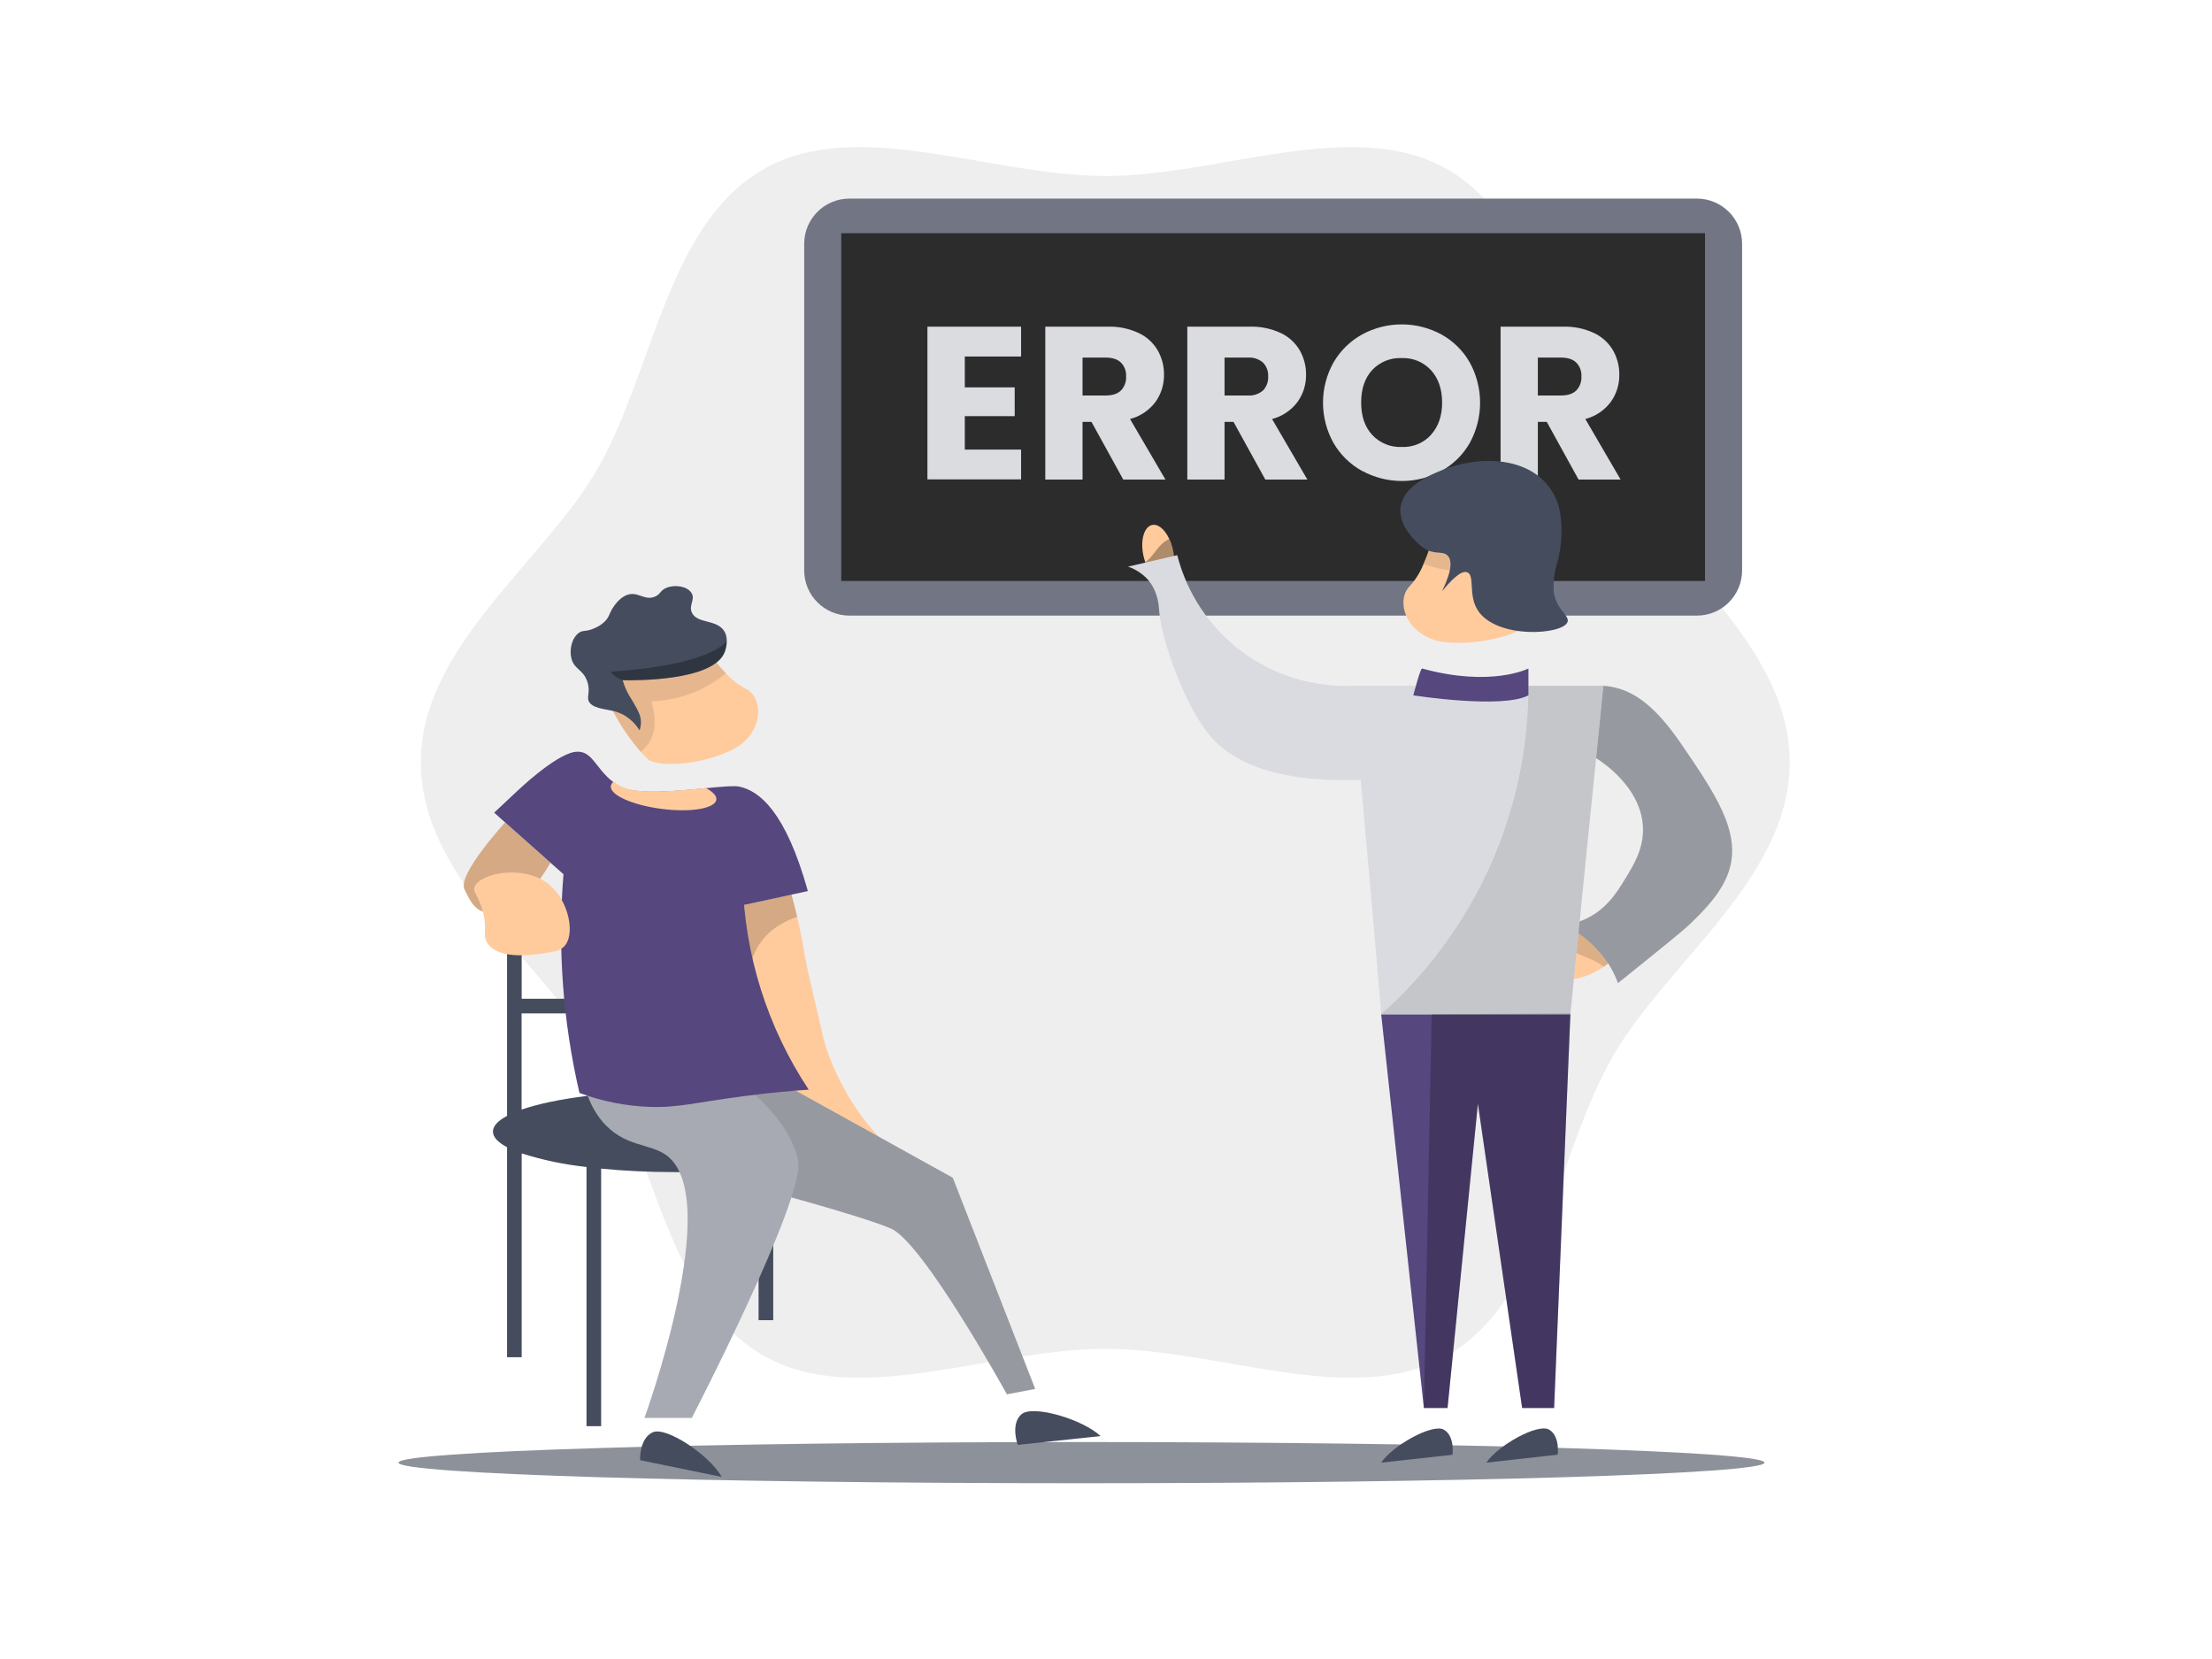 <svg xmlns="http://www.w3.org/2000/svg" width="800" height="600" fill="none" viewBox="0 0 800 600">
    <path d="M647.28 275.729C647.28 317.598 603.012 347.967 583.448 381.783C563.289 416.658 558.411 469.967 523.536 490.146C489.751 509.71 441.662 487.838 399.743 487.838C357.823 487.838 309.745 509.72 275.939 490.156C241.064 469.997 236.206 416.668 216.027 381.793C196.464 347.977 152.195 317.609 152.195 275.739C152.195 233.87 196.464 203.501 216.027 169.695C236.186 134.811 241.064 81.501 275.939 61.322C309.745 41.758 357.883 63.641 399.743 63.641C441.602 63.641 489.751 41.758 523.557 61.322C558.431 81.481 563.289 134.811 583.468 169.695C603.032 203.491 647.28 233.84 647.28 275.729Z" fill="black" opacity="0.07"/>
    <path d="M310.441 409.219C310.441 403.988 298.164 399.412 279.679 396.812V392.78H274.347V396.116C264.379 395.021 254.358 394.485 244.331 394.514C220.927 394.514 200.385 397.215 188.643 401.297V366.503H270.668V361.212H188.673V326.811H183.381V403.575C180.096 405.319 178.281 407.224 178.281 409.239C178.281 411.255 180.096 413.16 183.381 414.904V490.862H188.673V417.142C196.303 419.56 204.158 421.204 212.117 422.05V515.788H217.409V422.645C225.644 423.461 234.756 423.915 244.361 423.915C254.378 423.945 264.389 423.414 274.347 422.322V477.456H279.649V421.647C298.164 419.037 310.441 414.461 310.441 409.219Z" fill="#454C5E"/>
    <path d="M613.696 71.825H307.205C298.171 71.825 290.847 79.149 290.847 88.184V206.283C290.847 215.318 298.171 222.642 307.205 222.642H613.696C622.731 222.642 630.055 215.318 630.055 206.283V88.184C630.055 79.149 622.731 71.825 613.696 71.825Z" fill="#727583"/>
    <path d="M304.252 84.344H616.649V210.113H304.252V84.344Z" fill="#2c2c2c"/>
    <path d="M348.933 128.934V140.102H366.975V150.504H348.933V162.599H369.293V173.384H335.417V118.139H369.293V128.934H348.933ZM406.244 173.444L394.744 152.57H391.518V173.444H378.042V118.139H400.65C404.493 118.03 408.309 118.813 411.798 120.427C414.676 121.769 417.079 123.951 418.692 126.686C420.228 129.388 421.018 132.449 420.98 135.556C421.024 139.088 419.932 142.54 417.866 145.404C415.591 148.429 412.357 150.593 408.693 151.542L421.504 173.444H406.244ZM391.518 143.035H399.864C402.337 143.035 404.188 142.43 405.418 141.221C406.063 140.541 406.56 139.735 406.88 138.854C407.199 137.973 407.332 137.036 407.272 136.1C407.322 135.191 407.183 134.28 406.864 133.427C406.545 132.573 406.052 131.795 405.418 131.141C404.188 129.932 402.337 129.327 399.864 129.327H391.518V143.035ZM457.618 173.444L446.118 152.57H442.882V173.444H429.406V118.139H452.024C455.867 118.032 459.682 118.815 463.172 120.427C466.05 121.769 468.453 123.951 470.066 126.686C471.602 129.388 472.392 132.449 472.354 135.556C472.398 139.088 471.306 142.54 469.24 145.404C466.961 148.429 463.724 150.593 460.057 151.542L472.828 173.444H457.618ZM442.882 143.035H451.238C453.257 143.19 455.254 142.537 456.792 141.221C457.435 140.54 457.931 139.734 458.25 138.853C458.569 137.972 458.704 137.035 458.646 136.1C458.694 135.191 458.554 134.281 458.235 133.428C457.916 132.575 457.424 131.797 456.792 131.141C455.254 129.825 453.257 129.172 451.238 129.327H442.882V143.035ZM492.634 170.34C488.347 167.973 484.78 164.49 482.313 160.261C479.801 155.799 478.482 150.765 478.482 145.646C478.482 140.526 479.801 135.492 482.313 131.031C484.784 126.804 488.349 123.321 492.634 120.951C497.033 118.568 501.958 117.319 506.961 117.319C511.965 117.319 516.89 118.568 521.289 120.951C525.56 123.312 529.102 126.798 531.53 131.031C534 135.506 535.296 140.534 535.296 145.646C535.296 150.757 534 155.786 531.53 160.261C529.092 164.486 525.553 167.97 521.289 170.34C516.903 172.715 511.994 173.958 507.007 173.958C502.019 173.958 497.11 172.715 492.724 170.34H492.634ZM517.53 157.237C520.217 154.294 521.561 150.406 521.561 145.575C521.561 140.744 520.217 136.843 517.53 133.873C516.188 132.418 514.545 131.273 512.715 130.518C510.886 129.762 508.914 129.415 506.936 129.499C504.95 129.409 502.968 129.75 501.125 130.498C499.283 131.246 497.624 132.384 496.262 133.833C493.608 136.729 492.281 140.643 492.281 145.575C492.281 150.507 493.608 154.408 496.262 157.277C497.618 158.737 499.274 159.884 501.117 160.64C502.961 161.395 504.946 161.74 506.936 161.651C508.913 161.743 510.885 161.4 512.715 160.648C514.545 159.896 516.189 158.752 517.53 157.297V157.237ZM570.91 173.444L559.409 152.57H556.184V173.444H542.708V118.139H565.316C569.158 118.03 572.974 118.813 576.463 120.427C579.341 121.769 581.745 123.951 583.357 126.686C584.898 129.386 585.688 132.448 585.645 135.556C585.689 139.088 584.597 142.54 582.531 145.404C580.256 148.429 577.023 150.593 573.359 151.542L586.119 173.444H570.91ZM556.184 143.035H564.529C567.002 143.035 568.853 142.43 570.083 141.221C570.728 140.541 571.226 139.735 571.545 138.854C571.864 137.973 571.998 137.036 571.938 136.1C571.987 135.191 571.848 134.28 571.529 133.427C571.21 132.573 570.718 131.795 570.083 131.141C568.853 129.932 567.002 129.327 564.529 129.327H556.184V143.035Z" fill="#DADCE0"/>
    <path d="M391.136 536.43C527.563 536.43 638.159 533.095 638.159 528.981C638.159 524.868 527.563 521.533 391.136 521.533C254.708 521.533 144.112 524.868 144.112 528.981C144.112 533.095 254.708 536.43 391.136 536.43Z" fill="#1D2535" opacity="0.5"/>
    <path d="M324.128 420.044C323.644 423.632 317.768 426.918 313.091 425.931C309.977 425.265 308.152 422.907 306.126 420.205C292.489 402.224 292.801 402.728 292.378 402.063C283.398 388.607 282.027 385.936 280.696 382.741C279.93 380.927 279.325 379.243 278.832 377.701C277.985 375.111 277.441 372.903 276.997 371.039C273.157 355.033 270.123 337.485 268.49 327.446L286.22 323.414C286.764 325.38 287.51 328.182 288.306 331.598C288.488 332.344 288.669 333.13 288.85 333.937C290.503 341.335 290.473 343.008 292.197 351.223C292.429 352.231 292.489 352.543 295.543 365.687L298.012 376.27C301.036 387.468 309.503 403.827 320.772 414.027C321.719 414.884 324.491 417.282 324.128 420.044Z" fill="#FFCB9D" style="fill: #FFCB9D; fill: #FFCB9D;"/>
    <path d="M288.306 331.609C284.889 332.717 278.942 335.257 274.911 341.093C268.198 350.81 269.569 365.656 278.832 377.701C277.985 375.111 277.441 372.903 276.997 371.039C273.157 355.033 270.123 337.485 268.49 327.446L286.22 323.414C286.764 325.4 287.51 328.202 288.306 331.609Z" fill="black" opacity="0.17"/>
    <path d="M287.823 394.473L344.59 425.951L374.394 502.322L364.164 504.267C364.164 504.267 333.825 449.234 322.183 444.295C310.542 439.356 271.787 429.126 271.787 429.126L264.983 392.79L287.823 394.473Z" fill="#A7AAB3"/>
    <path d="M287.823 394.473L344.59 425.951L374.394 502.322L364.164 504.267C364.164 504.267 333.825 449.234 322.183 444.295C310.542 439.356 271.787 429.126 271.787 429.126L264.983 392.79L287.823 394.473Z" fill="black" opacity="0.1"/>
    <path d="M398.04 519.386L368.084 522.561C368.084 522.561 365.353 515.213 369.354 511.544C373.356 507.875 391.7 513.338 398.04 519.386ZM261.002 534.142L231.5 528.094C231.5 528.094 231.127 520.263 236.055 518.015C240.984 515.767 256.799 526.451 261.002 534.142Z" fill="#454C5E"/>
    <path d="M214.516 241.167C215.725 244.131 217.539 248.434 219.989 253.676C220.533 254.815 220.997 255.823 221.168 256.165C224.001 261.824 227.54 267.101 231.701 271.869C232.547 272.806 233.364 273.683 234.241 274.51C237.476 277.533 253.099 276.979 264.761 271.214C276.423 265.448 276.463 252.063 269.367 248.918C266.78 247.539 264.462 245.705 262.523 243.506C259.84 240.663 257.364 237.632 255.115 234.434C253.785 232.64 252.998 231.411 252.998 231.411L240.429 226.643L217.509 234.999C219.192 238.758 219.152 241.802 218.023 242.478C216.894 243.153 214.949 241.52 214.516 241.167Z" fill="#FFCB9D" style="fill: #FFCB9D; fill: #FFCB9D;"/>
    <path d="M214.516 241.167C215.725 244.131 217.539 248.434 219.989 253.676C220.533 254.815 220.997 255.823 221.168 256.165C224.001 261.824 227.54 267.101 231.701 271.869C233.013 270.857 234.121 269.605 234.966 268.18C235.869 266.598 236.455 264.855 236.69 263.049C236.894 261.134 236.796 259.199 236.398 257.314C236.202 256.077 235.936 254.852 235.601 253.645C245.456 253.365 254.933 249.796 262.523 243.506C259.84 240.663 257.364 237.632 255.115 234.434C253.785 232.64 252.998 231.411 252.998 231.411L240.429 226.643L217.509 234.999C219.192 238.758 219.152 241.802 218.023 242.478C216.894 243.153 214.949 241.52 214.516 241.167Z" fill="black" opacity="0.1"/>
    <path d="M212.44 246.62C213.75 250.652 211.704 252.385 213.397 254.321C215.292 256.488 219.999 256.508 222.852 257.415C223.86 257.738 224.746 258.161 224.746 258.161C225.03 258.282 225.306 258.42 225.573 258.574C227.917 259.929 229.887 261.844 231.308 264.148C231.906 262.432 231.955 260.572 231.449 258.826C230.623 256.206 227.71 251.932 227.418 251.287C227.418 251.287 227.307 251.105 227.206 250.924C227.034 250.581 226.974 250.42 226.682 249.916C226.106 248.716 225.628 247.473 225.25 246.197V246.136C225.243 246.119 225.239 246.1 225.239 246.081C225.239 246.062 225.243 246.043 225.25 246.025C229.363 246.106 258.22 246.449 262.151 235.745C262.443 234.938 263.703 231.189 261.939 228.276C259.278 223.901 252.061 225.665 250.217 221.533C248.987 218.791 251.608 216.796 250.056 214.397C248.503 211.998 244.068 211.312 240.984 212.603C238.636 213.61 238.968 214.931 236.811 215.808C233.052 217.34 230.764 213.792 226.903 215.132C223.829 216.14 221.864 219.517 221.37 220.273C220.291 222.087 220.312 223.105 218.85 224.647C217.74 225.753 216.421 226.627 214.97 227.217C211.875 228.608 210.938 227.782 209.436 228.82C206.856 230.614 205.818 234.868 206.664 238.133C207.662 242.205 210.978 242.054 212.44 246.62Z" fill="#454C5E"/>
    <path d="M182.696 297.45C182.696 297.45 165.34 316.318 167.98 321.64C170.621 326.962 172.214 330.903 180.68 330.379C189.147 329.855 199.055 312.025 199.055 312.025L182.696 297.45Z" fill="#FFCB9D" style="fill: #FFCB9D; fill: #FFCB9D;"/>
    <path d="M182.696 297.45C182.696 297.45 165.34 316.318 167.98 321.64C170.621 326.962 172.214 330.903 180.68 330.379C189.147 329.855 199.055 312.025 199.055 312.025L182.696 297.45Z" fill="black" opacity="0.17"/>
    <path d="M212.117 394.906C213.272 398.776 215.191 402.375 217.762 405.49C225.654 414.934 234.967 413.372 241.045 417.837C262.08 433.288 233.072 512.794 233.072 512.804H250.207C250.207 512.804 291.129 433.712 288.659 419.954C286.19 406.195 271.404 394.554 271.404 394.554L212.117 394.906Z" fill="#A7AAB3"/>
    <path d="M292.49 394.1C287.178 394.463 278.883 395.108 268.763 396.469C251.427 398.727 245.329 400.682 234.766 400.319C226.153 399.98 217.648 398.279 209.568 395.279C203.558 369.374 201.61 342.691 203.792 316.187L178.715 293.902L187.171 285.99C187.171 285.99 200.587 273.139 207.763 271.969C214.224 270.961 215.162 277.846 221.763 282.805C222.538 283.4 223.357 283.935 224.213 284.407C230.008 287.592 244.371 286.141 255.116 285.072C262.171 284.367 265.729 284.165 267.211 284.458C274.619 285.929 284.164 293.529 292.167 322.265L266.425 327.869C267.151 324.704 267.873 321.539 268.592 318.374C269.281 345.361 277.564 371.607 292.49 394.1Z" fill="#56477e" style="fill: #56477e; fill: #56477e;"/>
    <path d="M171.618 320.844C173.241 315.804 189.872 312.216 199.054 320.289C205.848 326.266 208.206 338.341 203.872 342.464C202.937 343.319 201.775 343.886 200.526 344.097C194.146 345.337 180.297 347.614 176.184 340.922C174.309 337.898 176.477 336.305 174.511 329.28C172.929 323.656 171.003 322.749 171.618 320.844ZM239.25 292.541C228.707 291.18 220.493 287.502 220.916 284.276C220.972 283.962 221.09 283.662 221.263 283.394C221.436 283.126 221.661 282.895 221.924 282.714C222.697 283.311 223.516 283.847 224.373 284.316C230.169 287.502 244.532 286.05 255.276 284.982C257.816 286.342 259.248 287.824 259.076 289.205C258.663 292.41 249.783 293.912 239.25 292.541Z" fill="#FFCB9D" style="fill: #FFCB9D; fill: #FFCB9D;"/>
    <path d="M262.776 232.045C262.732 233.284 262.494 234.509 262.07 235.674C258.139 246.398 229.282 246.046 225.17 245.955C223.453 245.43 221.949 244.371 220.876 242.931C249.753 240.945 259.49 235.462 262.776 232.045Z" fill="black" opacity="0.3"/>
    <path d="M424.024 198.058C423.75 196.97 423.365 195.913 422.875 194.903C421.202 191.285 418.602 189.188 416.344 189.954C413.481 190.962 412.312 196.123 413.673 201.566C413.824 202.17 414.015 202.765 414.217 203.329C415.83 207.764 418.823 210.546 421.343 209.669C424.196 208.702 425.405 203.501 424.024 198.058Z" fill="#FFCB9D" style="fill: #FFCB9D; fill: #FFCB9D;"/>
    <path d="M424.024 198.058C423.75 196.97 423.365 195.913 422.875 194.903C422.593 195.044 422.341 195.175 422.079 195.327C418.652 197.343 418.047 200.044 414.67 202.987C414.527 203.111 414.376 203.226 414.217 203.33C415.829 207.764 418.823 210.546 421.343 209.669C424.195 208.702 425.405 203.501 424.024 198.058Z" fill="black" opacity="0.32"/>
    <path d="M568.803 337.717C567.363 338.516 566.012 339.465 564.771 340.549C560.276 344.318 558.301 348.804 560.246 351.717C562.746 355.396 570.557 355.103 577.743 351.062C578.537 350.618 579.308 350.133 580.052 349.61C585.726 345.629 588.528 340.317 586.311 337.061C583.852 333.393 575.99 333.675 568.803 337.717Z" fill="#FFCB9D" style="fill: #FFCB9D; fill: #FFCB9D;"/>
    <path d="M568.803 337.717C567.363 338.516 566.012 339.465 564.771 340.549C565.074 340.902 565.356 341.204 565.669 341.557C569.821 345.659 573.934 345.508 579.386 349.137C579.62 349.293 579.842 349.464 580.052 349.651C585.726 345.669 588.528 340.357 586.311 337.102C583.852 333.393 575.99 333.675 568.803 337.717Z" fill="black" opacity="0.14"/>
    <path d="M625.247 315.199C622.596 323.122 615.954 329.603 611.338 334.078C610.279 335.086 608.525 336.739 596.43 346.496C591.723 350.306 587.823 353.41 585.172 355.567C584.248 353.004 583.027 350.558 581.533 348.28C578.648 344.077 575.041 340.419 570.879 337.475C569.478 336.401 568.028 335.392 566.535 334.451C568.159 334.196 569.756 333.787 571.303 333.231C571.807 333.07 572.311 332.858 572.845 332.637C580.636 329.28 584.668 322.94 587.349 318.526C590.725 313.073 594.233 307.368 594.203 300.05C594.152 284.76 578.731 275.094 577.199 274.167L579.799 248.021C580.814 248.087 581.823 248.211 582.823 248.394C590.887 249.876 598.587 255.218 608.021 269.006C620.348 287.078 629.944 301.088 625.247 315.199Z" fill="#A7AAB3"/>
    <path d="M561.546 184.32C561.405 187.687 561.143 192.615 560.639 198.683C560.508 200.014 560.407 201.183 560.377 201.576C559.606 208.204 558.005 214.71 555.61 220.938C555.116 222.168 554.602 223.337 554.047 224.466C551.941 228.669 536.247 233.729 522.62 232.237C508.993 230.745 504.155 217.471 510.001 211.806C512.066 209.506 513.702 206.853 514.829 203.975C516.449 200.188 517.796 196.291 518.861 192.313C519.526 190.055 519.869 188.553 519.869 188.553L530.603 179.291H556.325C556.023 183.625 557.162 186.618 558.523 186.89C559.883 187.162 561.244 184.824 561.546 184.32Z" fill="#FFCB9D" style="fill: #FFCB9D; fill: #FFCB9D;"/>
    <path d="M561.547 184.32C561.405 187.687 561.143 192.615 560.639 198.683C560.508 200.014 560.408 201.183 560.377 201.576C559.607 208.204 558.005 214.71 555.61 220.938C553.946 220.409 552.397 219.572 551.044 218.469C549.578 217.224 548.367 215.708 547.476 214.004C546.583 212.181 545.984 210.228 545.702 208.218C545.445 206.923 545.263 205.614 545.158 204.297C540.244 205.927 535.094 206.731 529.918 206.676C524.763 206.623 519.653 205.71 514.799 203.975C516.419 200.188 517.766 196.291 518.831 192.313C519.496 190.055 519.838 188.553 519.838 188.553L530.573 179.291H556.295C555.993 183.625 557.132 186.618 558.493 186.89C559.853 187.162 561.244 184.824 561.547 184.32Z" fill="black" opacity="0.1"/>
    <path d="M564.711 189.813C564.884 193.637 564.572 197.467 563.784 201.213C563.22 204.116 562.645 204.751 562.222 207.704C561.923 209.641 561.818 211.602 561.909 213.56C562.454 220.293 567.695 222.49 566.949 224.869C565.467 229.667 540.803 231.29 534.292 220.454C530.986 214.951 533.455 208.158 530.684 206.988C528.496 206.051 524.697 209.962 521.542 213.842C525.422 205.779 524.979 202.463 523.628 201.011C521.794 198.995 518.709 200.9 514.647 198.048C512.692 196.585 510.972 194.831 509.547 192.847C509.4 192.688 509.278 192.508 509.185 192.313C508.815 191.825 508.478 191.313 508.177 190.781C508.177 190.781 508.116 190.68 508.086 190.65C507.349 189.274 506.844 187.786 506.594 186.245L506.503 185.65C506.444 184.98 506.444 184.305 506.503 183.635C506.87 180.992 508.137 178.557 510.092 176.74C513.7 173.142 519.052 171.005 521.864 169.907C532.79 165.512 549.371 164.474 558.785 174.342C561.15 176.93 562.876 180.037 563.824 183.413C564.283 185.521 564.58 187.66 564.711 189.813Z" fill="#454C5E"/>
    <path d="M567.947 366.826L562.07 509.216H550.499L534.503 399.2L523.527 509.216H514.96L499.528 366.826H567.947Z" fill="#56477e" style="fill: #56477e; fill: #56477e;"/>
    <path d="M537.558 528.981L563.36 526.109C563.36 526.109 564.288 519.416 560.246 517.037C556.204 514.659 541.771 522.712 537.558 528.981ZM499.528 528.981L525.321 526.139C525.321 526.139 526.259 519.446 522.217 517.068C518.175 514.689 503.752 522.712 499.528 528.981Z" fill="#454C5E"/>
    <path d="M489.207 248.021C474.82 248.609 460.668 244.237 449.12 235.637C437.571 227.037 429.328 214.731 425.768 200.779L407.958 204.932C410.74 205.862 413.231 207.502 415.185 209.689C418.854 213.953 419.116 219.224 419.217 220.777C420.053 231.743 428.711 255.974 438.085 266.637C452.458 282.986 481.628 282.321 492.13 282.049C493.427 296.946 494.747 311.806 496.091 326.629C497.247 340.015 498.406 353.413 499.569 366.826H567.997C567.992 366.735 567.992 366.644 567.997 366.553C568.965 356.837 569.932 347.131 570.9 337.434C571.031 336.023 571.182 334.602 571.323 333.181C571.384 332.536 571.464 331.881 571.525 331.236C571.676 329.693 571.827 328.151 571.968 326.629C572.734 319.03 573.494 311.436 574.246 303.85C575.234 293.972 576.242 284.078 577.27 274.167L579.87 248.021H489.207Z" fill="#DADBE0"/>
    <path d="M514.315 241.772C513.71 241.611 511.14 251.478 511.14 251.478C511.14 251.478 543.252 256.518 552.777 251.478V241.772C552.777 241.772 539.362 248.656 514.315 241.772Z" fill="#56477e" style="fill: #56477e; fill: #56477e;"/>
    <path d="M567.976 366.554L517.781 366.826L514.959 509.216H523.526L534.503 399.201L550.499 509.216H562.07L567.976 366.554Z" fill="black" opacity="0.22"/>
    <path d="M607.971 269.006C598.526 255.218 590.836 249.855 582.772 248.394C581.773 248.211 580.763 248.087 579.749 248.021H552.777C552.842 270.47 548.126 292.675 538.943 313.16C529.76 333.644 516.32 351.939 499.518 366.826H567.946C567.941 366.735 567.941 366.644 567.946 366.553C568.913 356.837 569.881 347.131 570.849 337.434C575.01 340.379 578.617 344.037 581.502 348.239C582.996 350.518 584.217 352.964 585.141 355.527C587.792 353.41 591.693 350.306 596.4 346.455C608.495 336.699 610.249 335.066 611.307 334.038C615.923 329.562 622.566 323.081 625.216 315.159C629.944 301.088 620.348 287.078 607.971 269.006ZM587.348 318.505C584.667 322.87 580.636 329.21 572.844 332.616C572.31 332.838 571.836 333.05 571.302 333.211C571.363 332.566 571.443 331.911 571.504 331.266C571.655 329.724 571.806 328.182 571.947 326.66L574.225 303.88C575.213 294.003 576.221 284.108 577.249 274.197C578.781 275.124 594.202 284.79 594.253 300.081C594.233 307.418 590.725 313.073 587.348 318.505Z" fill="black" opacity="0.1"/>
</svg>
